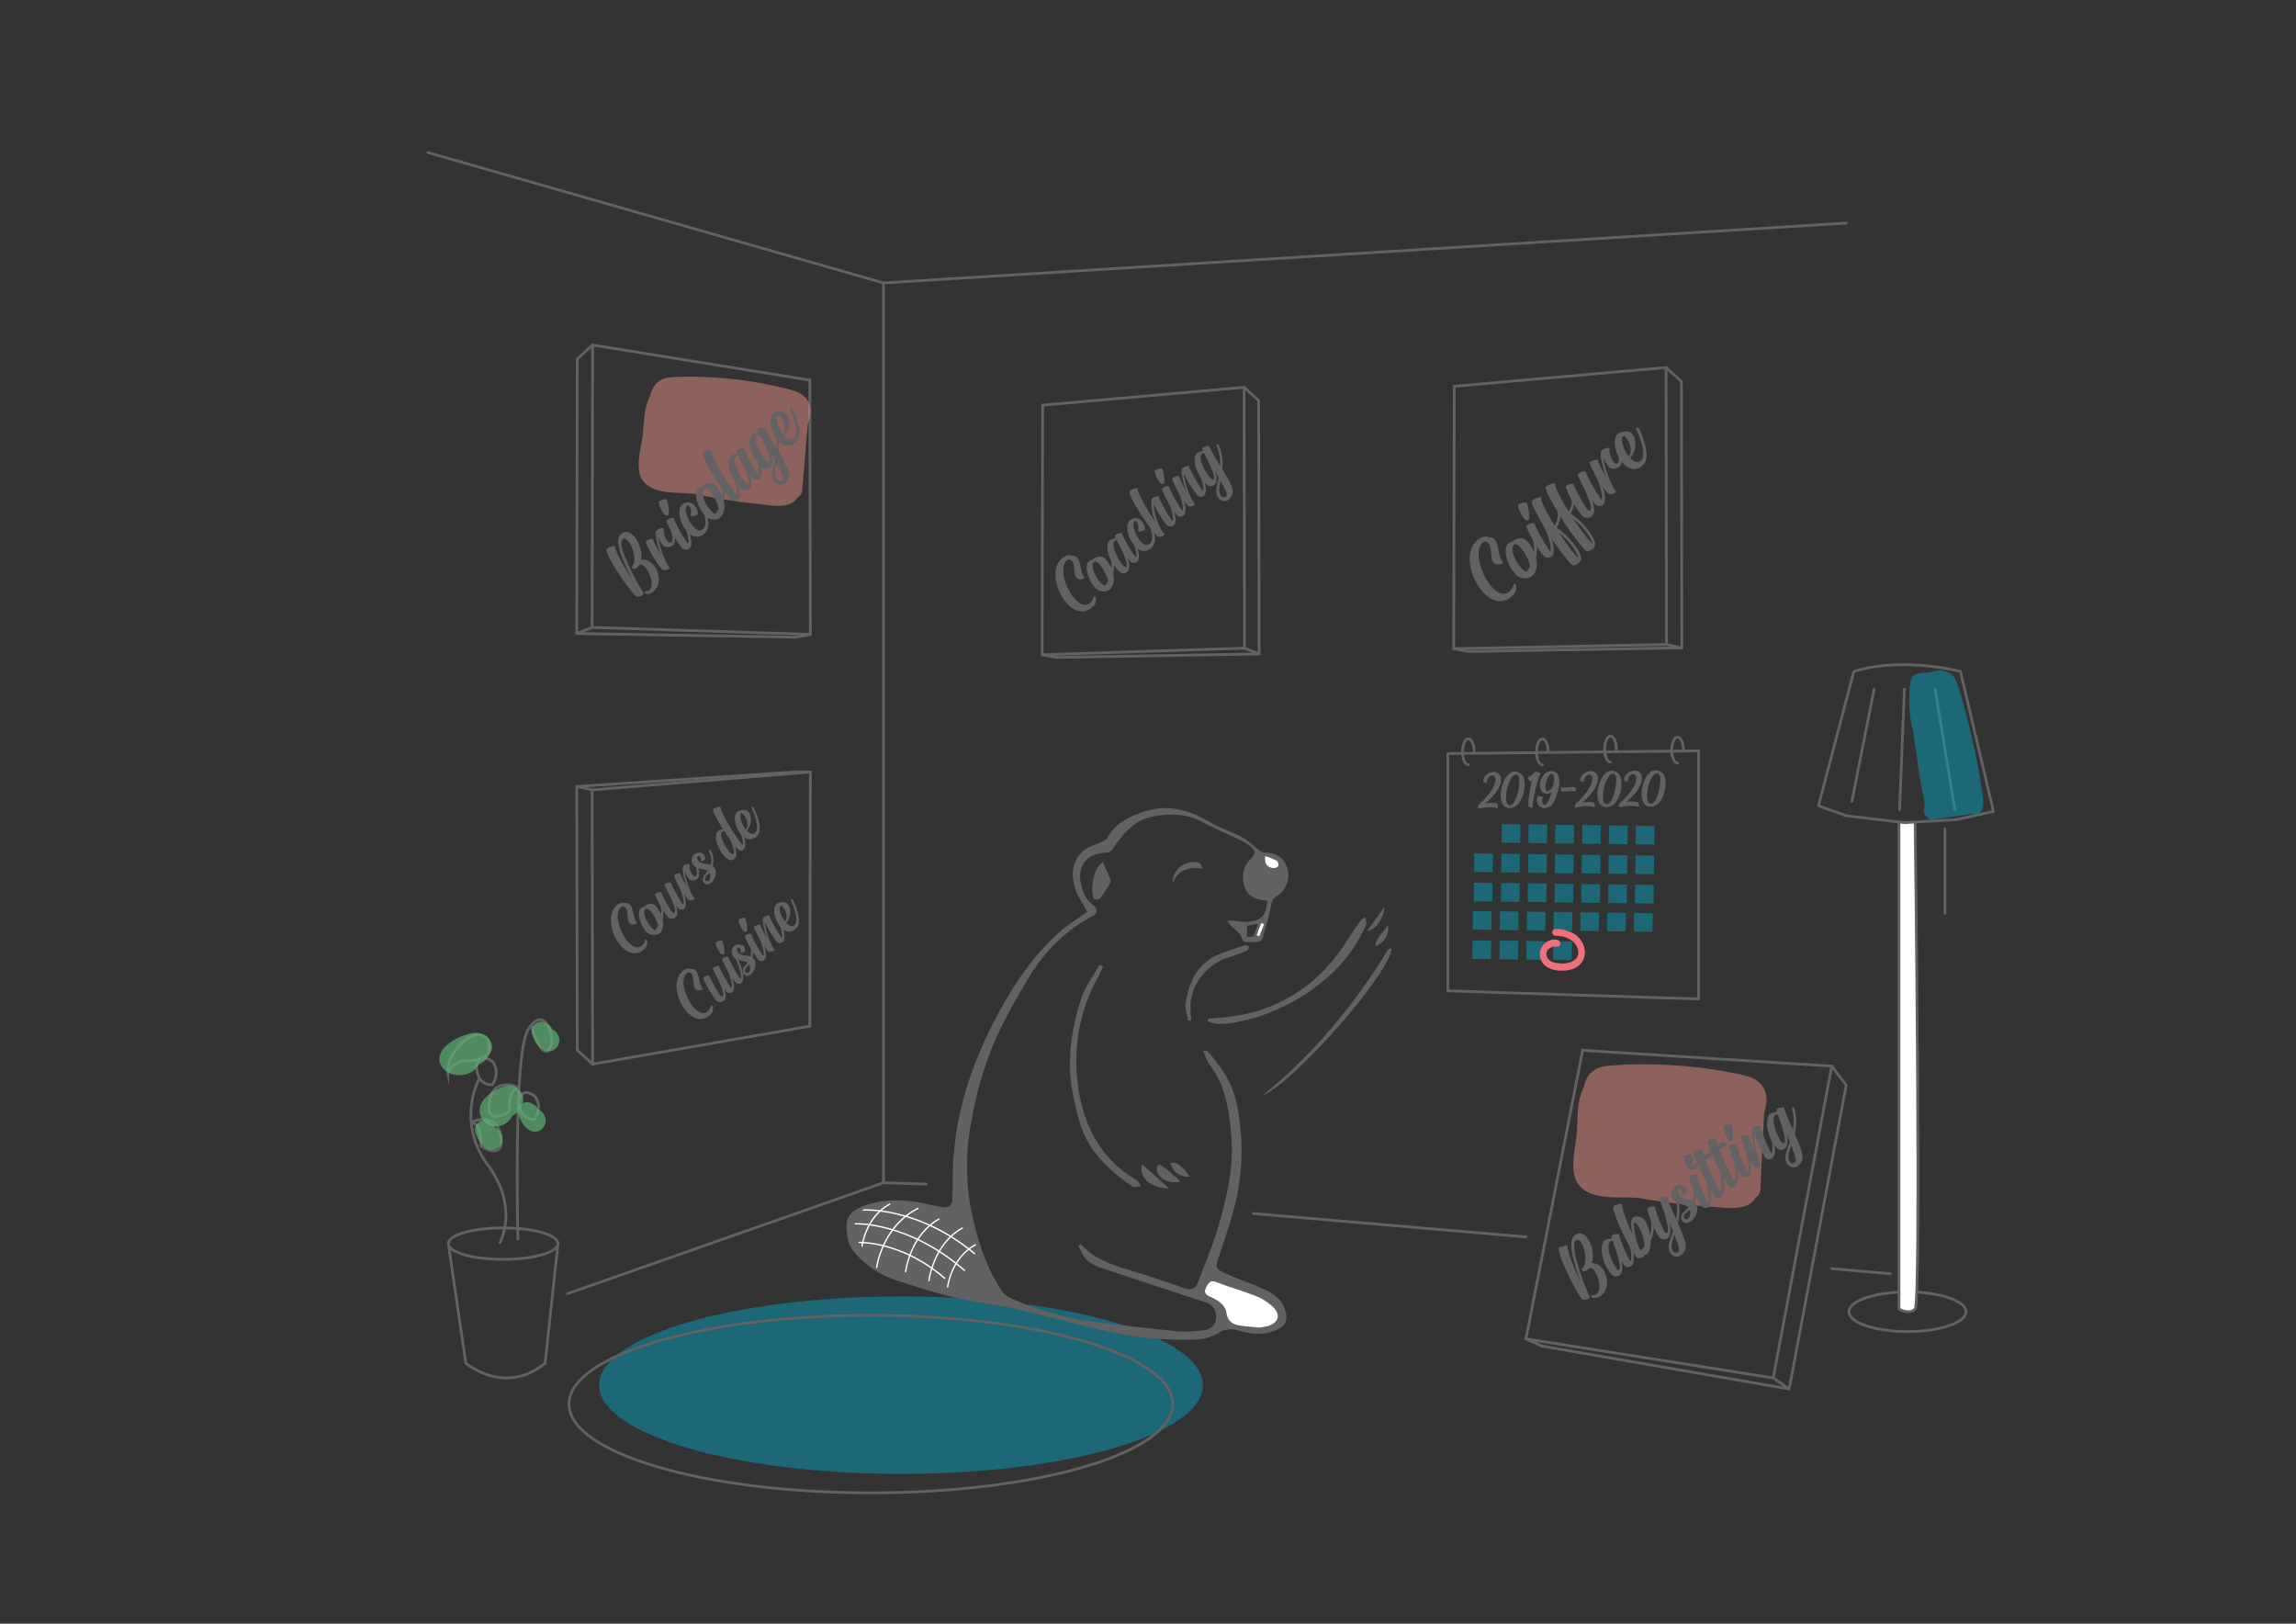 <svg xmlns="http://www.w3.org/2000/svg" viewBox="0 0 841.89 595.28"><rect x="0" y="0" width="841.89" height="595.28" fill="#333333" stroke="none"/><defs><style>.cls-1{isolation:isolate;}.cls-10,.cls-2,.cls-3{fill:none;}.cls-2,.cls-3,.cls-7{stroke:#626262;}.cls-10,.cls-2,.cls-7{stroke-linecap:round;stroke-linejoin:round;}.cls-3{stroke-miterlimit:10;}.cls-4{fill:#f09587;opacity:0.48;}.cls-5{fill:#5eb676;opacity:0.67;}.cls-5,.cls-6{mix-blend-mode:multiply;}.cls-6{fill:#00a6c4;opacity:0.46;}.cls-7,.cls-9{fill:#fff;}.cls-8{fill:#626262;}.cls-10{stroke:#fff;stroke-width:0.5px;}.cls-11{fill:#ee707c;}</style></defs><title>Illustration Inscription-connexion</title><g class="cls-1"><g id="Calque_2" data-name="Calque 2"><ellipse class="cls-2" cx="699.42" cy="480.91" rx="21.47" ry="7.26"/><polygon class="cls-3" points="297.15 232.57 217.12 230.03 217.3 126.48 296.94 139.37 297.15 232.57"/><polyline class="cls-3" points="297.15 232.57 291.64 233.6 211.49 232.25 211.67 131.57 217.3 126.48"/><line class="cls-3" x1="217.12" y1="230.03" x2="211.49" y2="232.25"/><polygon class="cls-3" points="297.15 283.03 217.12 289.58 217.3 390.12 296.94 376.23 297.15 283.03"/><polyline class="cls-3" points="297.15 283.03 291.64 283.01 211.49 288.35 211.67 385.03 217.3 390.12"/><line class="cls-3" x1="217.12" y1="289.58" x2="211.49" y2="288.35"/><path class="cls-4" d="M296.35,155c.93-2.68,1.29-5.57-.24-8.14-1.84-3.08-5.37-3.81-8.62-4.58a147,147,0,0,0-27.85-4,117.79,117.79,0,0,0-13.55,0c-3.42.25-5.82,1.78-7.1,5-.27.68-.5,1.38-.72,2.08-2.28,4.14-2.09,10.35-2.65,14.52,0,.1,0,.21,0,.31-.17.81-.31,1.63-.43,2.46-.92,4.88-2.22,10.91,1.28,14.45,4,4,11.43,3.39,16.56,3.83l1.52.13a223.43,223.43,0,0,0,23.29,3.7c5,.53,11.83,2.1,14.58-2.33a3.25,3.25,0,0,0,1.69-2.55l2.1-24.27A5.53,5.53,0,0,0,296.35,155Z"/><polygon class="cls-3" points="533.05 237.82 611.08 236.28 610.9 134.74 533.26 141.62 533.05 237.82"/><polyline class="cls-3" points="533.05 237.82 538.56 238.85 616.71 237.5 616.53 139.83 610.9 134.74"/><line class="cls-3" x1="611.08" y1="236.28" x2="616.71" y2="237.5"/><polygon class="cls-3" points="559.53 490.85 650.2 505.18 671.66 390.87 580.32 385.06 559.53 490.85"/><polyline class="cls-3" points="559.53 490.85 565.51 493.52 656.05 509.23 676.95 397.87 671.66 390.87"/><line class="cls-3" x1="650.19" y1="505.18" x2="656.05" y2="509.23"/><path class="cls-4" d="M647,407.66c.94-3.09,1.23-6.39-.62-9.25-2.22-3.43-6.27-4.11-10-4.86a168,168,0,0,0-31.86-3.33,132.17,132.17,0,0,0-15.41.6c-3.89.44-6.56,2.27-7.87,6-.28.79-.52,1.58-.74,2.39-2.42,4.81-1.94,11.87-2.39,16.63,0,.12,0,.24,0,.36-.16.93-.29,1.87-.38,2.81-.85,5.6-2.08,12.51,2.06,16.39,4.68,4.4,13.15,3.38,19,3.67l1.73.08a251.55,251.55,0,0,0,26.66,3.23c5.74.39,13.55,1.9,16.48-3.27a3.69,3.69,0,0,0,1.83-3l1.37-27.71A7.1,7.1,0,0,0,647,407.66Z"/><ellipse class="cls-3" cx="184.5" cy="455.93" rx="20.11" ry="5.77"/><path class="cls-3" d="M183.17,455.93s7.47-12.8-4.28-28.83a30.35,30.35,0,0,1-3.26-31.5"/><path class="cls-3" d="M189.92,454.66s-1.78-68.22,3.65-77.06c5.25-8.53,8.42-.43,8.72,2.81s-1.41,7.32-4.22,3.38a16.06,16.06,0,0,1-3-7.78"/><path class="cls-3" d="M178.89,381s-3.51-4.69-9.69,1.59-5,11.06-5,11.06a7.45,7.45,0,0,1,7.28-4.78C177.26,388.85,180.89,386.88,178.89,381Z"/><path class="cls-3" d="M180.63,397.66s-5.53.85-5.9-6.46c0,0,.47-5.91,5.72-2.07C180.45,389.13,183.73,392.32,180.63,397.66Z"/><path class="cls-3" d="M190.26,398.76s-9.1-4.49-10.82,5,7.29,3.75,7.29,3.75-.53-8.26,3.53-8.73"/><path class="cls-3" d="M172.83,411.46s9.1-4.49,10.81,5-7.28,3.75-7.28,3.75.53-8.26-3.53-8.73"/><path class="cls-3" d="M196.16,410.36s-5.53.85-5.9-6.46c0,0,.47-5.91,5.72-2.07C196,401.83,199.26,405,196.16,410.36Z"/><path class="cls-3" d="M164.4,455.93l6.39,43.83s14.28,12.19,29.09,0l4.73-43.83"/><path class="cls-5" d="M190.7,406.11a4.91,4.91,0,0,0,.94-4.46,5.11,5.11,0,0,0-6.15-3.49c-4.59,1.11-11.47,5.69-9.14,11.23a6.14,6.14,0,0,0,8.12,3,6.52,6.52,0,0,0,3.22-3.08,1.05,1.05,0,0,0,.07-.23A5.22,5.22,0,0,0,190.7,406.11Z"/><path class="cls-5" d="M200.47,375.37a3.34,3.34,0,0,0-3-.64,3.48,3.48,0,0,0-2.37,4.18c.76,3.12,3.86,7.78,7.62,6.2a4.15,4.15,0,0,0,2-5.51,4.43,4.43,0,0,0-2.08-2.19l-.16-.05A3.55,3.55,0,0,0,200.47,375.37Z"/><path class="cls-5" d="M195.42,404.84a3.34,3.34,0,0,0-3-.64,3.47,3.47,0,0,0-2.36,4.18c.75,3.11,3.86,7.78,7.61,6.2a4.15,4.15,0,0,0,2-5.51,4.39,4.39,0,0,0-2.08-2.19l-.16-.05A3.56,3.56,0,0,0,195.42,404.84Z"/><path class="cls-5" d="M179.06,387.1a4.54,4.54,0,0,0,1.14-4.63,6.35,6.35,0,0,0-7.44-3.62c-5.56,1.15-13.89,5.9-11.06,11.66,1.62,3.29,6.14,4.45,9.82,3.12a7.45,7.45,0,0,0,3.9-3.19,1.85,1.85,0,0,0,.09-.24A5.94,5.94,0,0,0,179.06,387.1Z"/><path class="cls-5" d="M179.66,411.51a3.28,3.28,0,0,0-3-.64,3.46,3.46,0,0,0-2.37,4.17c.76,3.12,3.86,7.79,7.62,6.2a4.16,4.16,0,0,0,2-5.51,4.41,4.41,0,0,0-2.08-2.18l-.16-.05A3.52,3.52,0,0,0,179.66,411.51Z"/><ellipse class="cls-6" cx="330.38" cy="507.83" rx="110.7" ry="32.54"/><path class="cls-7" d="M696.33,301.6V479.91s3.66,2.25,5.91,0,0-178.31,0-178.31"/><path class="cls-2" d="M679.74,246.19,666.8,295.41,677,299.07l21.35,2.53,19.13-1.12,13.47-3-12.1-51.32S697.46,240.57,679.74,246.19Z"/><line class="cls-2" x1="709.55" y1="252.63" x2="716.8" y2="296.83"/><line class="cls-2" x1="698.3" y1="252.63" x2="696.53" y2="296.83"/><line class="cls-2" x1="687.21" y1="252.63" x2="679.06" y2="293.73"/><path class="cls-6" d="M723.67,298.43a2.36,2.36,0,0,0,3.15-1.68c.77-2.15.21-5.35-.27-8.3-1.35-8.33-3.06-16.66-5.16-24.89-1-3.94-2.08-7.92-3.29-11.76-.93-2.92-2.11-4.73-3.7-5.26a7.18,7.18,0,0,0-1-.25c-2.18-1.23-4.59.05-6.37.32l-.13,0a7.59,7.59,0,0,0-1.07.07c-2.15.08-4.84,0-5.39,3.71a45.21,45.21,0,0,0,.49,15.07c.1.45.2.89.31,1.34,1.21,7,2.51,18.58,4.08,25.52,1,4.45-1,5.64,1.44,7.22.42.69.93,1.14,1.41,1l15.17-2.18A1.73,1.73,0,0,0,723.67,298.43Z"/><line class="cls-2" x1="713.18" y1="303.85" x2="713.18" y2="334.88"/><polyline class="cls-2" points="156.9 55.91 323.96 103.73 323.96 433.62 208.09 474.29"/><line class="cls-2" x1="323.96" y1="103.73" x2="676.95" y2="81.79"/><line class="cls-2" x1="323.96" y1="433.62" x2="339.69" y2="434.09"/><line class="cls-2" x1="459.52" y1="444.9" x2="559.53" y2="453.48"/><line class="cls-2" x1="671.66" y1="465.1" x2="693.15" y2="466.98"/><path class="cls-8" d="M222.44,201.29c.47-.47,2.64-1.43,3-1.08a.25.25,0,0,1,.07.17,2.48,2.48,0,0,0,.12.67c.68,2.46,3.6,7.48,6.26,11.45a85.85,85.85,0,0,1-3.83-8.22,19,19,0,0,1-1.4-5.61,3.61,3.61,0,0,1,1-2.76c3.48-3.48,8.51,4.21,7.41,9.37a4.47,4.47,0,0,1,2.64.35c3.25,1.66,5.7,7.53,2.12,11.1a3.19,3.19,0,0,1-2.57,1c-.74,0-1.35-1-.67-1a1.87,1.87,0,0,0,1.61-.58c2.64-2.64-2.08-10.73-3.95-8.86a3.2,3.2,0,0,1-1.33,1.19c-.4.12-1.08-.09-1.17-.32s.28-1.08.68-1.48c1.07-3.78-2.36-10.77-4.26-8.88-.7.71-.37,2.95.85,6a91,91,0,0,0,6.87,13.51.56.56,0,0,1-.14.75c-.57.56-2.06,1-2.58.51C229.19,214.72,221.46,202.27,222.44,201.29Z"/><path class="cls-8" d="M236.88,199a.59.59,0,0,1,0-.63,4.33,4.33,0,0,1,2.2-.85c.42,0,.46.52.6.85a48.7,48.7,0,0,0,2.57,4.86c-.95-2.64-1.94-6.1-1.75-8.16a.91.91,0,0,1,.28-.61,4.18,4.18,0,0,1,2.06-.84c.6,0,.65.42.58.87a5.69,5.69,0,0,0,1.43,3.9c.56.61,1,.65,1.28.4,1-1,.05-3.79-.25-5a.47.47,0,0,1,.91-.21c.33,1.36,1.17,4.16.44,5.68a2.85,2.85,0,0,1-3.83.93,7.79,7.79,0,0,1-1.87-3.13c-.12-.3-.14-.19-.12,0,.31,3.35,2.6,9.24,4,10.87.23.24.12.4,0,.54-.56.56-2.1.84-2.59.35A39.65,39.65,0,0,1,236.88,199Z"/><path class="cls-8" d="M241.7,183.8a6.33,6.33,0,0,1,2-.75c.58-.11.89.19,1,.87.28,1.12.91,4.28.38,4.86-1.29,1.38-3.09-2.9-3.35-3.76C241.58,184.39,241.54,184,241.7,183.8Zm7.5,15.92a41.85,41.85,0,0,1-4.74-8.35c-.09-.28-.1-.51,0-.65a4.43,4.43,0,0,1,2.18-.82c.44-.07.47.52.63.82A55,55,0,0,0,252,199c.28.42.49.21.49-.16,0-2.85-1.66-6.66-2.64-8.86a.46.46,0,0,1,.84-.37c1,2.17,4.16,9.44,2.15,11.45a2,2,0,0,1-2.88-.31C249.72,200.37,249.46,200.07,249.2,199.72Z"/><path class="cls-8" d="M250,185.09a3.28,3.28,0,0,1,4.25-.24c1.27,1.27,2,3.32,1.43,3.86a3.19,3.19,0,0,1-2,.56c-.35,0-.49-.35-.38-.75a3.69,3.69,0,0,0-.25-2.4c-.38-.85-.82-1.06-1.12-.75-2,2,3,11.4,5.91,8.53,2.08-2.08-.33-7.39-1.57-10.36a.45.45,0,0,1,.85-.32c1.3,3.08,4.25,9.35,1.44,12.15C252.87,201,246.77,188.27,250,185.09Z"/><path class="cls-8" d="M257.48,178.36c1.45-1.45,3.67-1.66,4.72-.61a12.21,12.21,0,0,1,2.59,3.95,12.54,12.54,0,0,0-1-5.78.47.47,0,0,1,.87-.34,13.06,13.06,0,0,1,.7,8c.56,2.29.35,4.55-1,5.93-1.68,1.69-4.37,1-5.58-.21-2.32-2.31-4.17-6.54-3.23-9.53A2.43,2.43,0,0,1,257.48,178.36Zm5,9.69a8,8,0,0,0,1.06-1.65,14.66,14.66,0,0,0-3.49-6.48c-1.54-1.54-2.47-.79-2.4,1,.14,2.8,2.8,6.78,4.65,7.46A.92.92,0,0,1,262.45,188.05Z"/><path class="cls-8" d="M257.69,166c.44-.45,2.64-1.43,3-1.08a.25.25,0,0,1,.07.17,3.44,3.44,0,0,0,.09.7c.94,3.27,6,11.33,8.84,15,.46.56.65.56.65-.14-.09-2.81-1.71-6.47-2.66-8.6a.46.46,0,0,1,.84-.38c1,2.18,4.16,9.45,2.15,11.46-1.29,1.28-2.64-.12-3.48-1.1C263,177.23,256.78,167,257.69,166Z"/><path class="cls-8" d="M275,174a.46.46,0,0,0-.14-.19c.75,2.11,1.07,4.21,0,5.26a2.09,2.09,0,0,1-3,.1c-2.85-2.25-5.58-7.6-4.51-11.15.3-1.15,1.71-1.43,3-1.85a1.71,1.71,0,0,0-.19-.42c-.09-.28-.09-.51.05-.65a4.18,4.18,0,0,1,2.17-.82c.45-.07.47.51.61.84a57.06,57.06,0,0,0,4.81,8.13c.28.42.49.21.49-.16,0-2.85-1.75-6.57-2.73-8.76a.46.46,0,0,1,.84-.38c1,2.17,4.26,9.35,2.24,11.36a2,2,0,0,1-2.87-.3Zm-3.86-6.05a6.14,6.14,0,0,1-.37-.84.89.89,0,0,0-.86.25c-1.62,1.62,1.16,6.88,3,9,.24.29,1,1.17,1.4.8C275.43,176,271.85,169.36,271.1,167.91Z"/><path class="cls-8" d="M282.58,171.3a2.13,2.13,0,0,1-3,.11c-2.82-2.26-5.56-7.62-4.48-11.17a2,2,0,0,1,1.24-1.24c.53-.25,1.14-.39,1.72-.6a3.73,3.73,0,0,1-.18-.43.58.58,0,0,1,0-.63,4.53,4.53,0,0,1,2.2-.84c.28,0,.4.21.47.47a3.35,3.35,0,0,0,.37.79c1.12,2.16,2.41,4.33,3.53,6.1l.16.26a16.64,16.64,0,0,0-1.35-7.57c-.26-.54.58-.91.79-.37a18,18,0,0,1,1.38,9.27,59.32,59.32,0,0,1,3.23,5.75c1,2.11,1.26,3.93-.57,5.75a2.66,2.66,0,0,1-2.26.77,3.57,3.57,0,0,1-2.64-3.53c-.14-1.82.56-3.78.86-5.49l-1.45-2.57C283.33,168.21,283.61,170.27,282.58,171.3Zm-1.94-2.69c.23.28,1,1.17,1.4.79,1.12-1.12-2.48-7.76-3.2-9.23-.14-.28-.28-.56-.4-.82a.93.93,0,0,0-.86.26C276,161.2,278.77,166.46,280.64,168.61Zm6.07,5.09c-.53-1.09-1.21-2.38-2-3.74-.33,1.78-1.14,4.56.42,6a1.18,1.18,0,0,0,1.59.14C287.16,175.69,287.28,174.82,286.71,173.7Z"/><path class="cls-8" d="M283.37,151.66c.89-.88,3.65-1.26,4.68-.23,2.17,2.17,1.31,6.4-.49,8.2,1.19,1.29,2.57,1.92,3.64.84,1.9-1.89-.23-7.43-1.56-10.35-.26-.54.6-.89.84-.33,1.45,3.14,4.09,9.52,1.45,12.16C286.3,167.58,280,155,283.37,151.66Zm3.7,7.39c1.26-1.26.77-4.56-1.1-6.43a.61.61,0,0,0-1.12.38C284.61,154.63,285.66,157.27,287.07,159.05Z"/><path class="cls-8" d="M229.58,331.13a1.81,1.81,0,0,1,1.39.43c1.43,1.42,1.1,5.2,2.53,6.63.08.08.12.16,0,.24a2,2,0,0,1-2.47.14c-1.45-1.44-.44-4.5-1.67-5.73a1.16,1.16,0,0,0-1.73-.16c-3.9,3.9,3.54,18.17,7.9,13.81a4.33,4.33,0,0,0,1.13-2c0-.14.1-.14.22-.1s.2.16.28.32a2.79,2.79,0,0,1-.86,3.16c-6.82,6.81-16.47-9.63-10.42-15.68A3.31,3.31,0,0,1,229.58,331.13Z"/><path class="cls-8" d="M236.13,332.46c1.25-1.25,3.16-1.43,4.07-.52a10.62,10.62,0,0,1,2.23,3.4,10.79,10.79,0,0,0-.83-5,.4.4,0,0,1,.75-.3,11.27,11.27,0,0,1,.6,6.87c.48,2,.3,3.92-.88,5.11a3.55,3.55,0,0,1-4.81-.18c-2-2-3.58-5.63-2.77-8.2A2.07,2.07,0,0,1,236.13,332.46Zm4.29,8.34a6.85,6.85,0,0,0,.9-1.42,12.56,12.56,0,0,0-3-5.57c-1.33-1.33-2.13-.69-2.07.82.12,2.41,2.41,5.83,4,6.41A.84.84,0,0,1,240.42,340.8Z"/><path class="cls-8" d="M247.93,331.92a1.8,1.8,0,0,0-.1-.18c.63,1.83.93,3.62,0,4.52a2.12,2.12,0,0,1-2.79.06c-.22-.3-.44-.56-.66-.86a34.2,34.2,0,0,1-4.08-7.18.54.54,0,0,1,0-.56,3.6,3.6,0,0,1,1.87-.71c.36,0,.4.45.52.73a48.22,48.22,0,0,0,3.64,6.45c.36.56.76.68,1,.46,1-1-2-6.77-2.65-8-.32-.64-.63-1.27-.87-1.87a.58.58,0,0,1,0-.56,3.74,3.74,0,0,1,1.87-.7c.39-.06.41.44.55.7a46.75,46.75,0,0,0,4,7.09c.24.37.42.19.44-.16,0-2.43-1.45-5.7-2.29-7.59a.4.4,0,0,1,.72-.33c.83,1.87,3.58,8.13,1.85,9.85a1.73,1.73,0,0,1-2.47-.26C248.38,332.48,248.18,332.2,247.93,331.92Z"/><path class="cls-8" d="M247.21,321.38a.5.5,0,0,1,0-.54,3.69,3.69,0,0,1,1.89-.72c.36,0,.4.44.52.72a41.2,41.2,0,0,0,2.21,4.18c-.82-2.27-1.66-5.24-1.5-7a.77.77,0,0,1,.24-.53,3.5,3.5,0,0,1,1.77-.72c.52,0,.56.36.5.75a4.87,4.87,0,0,0,1.23,3.35c.48.52.88.56,1.1.34.85-.84,0-3.25-.22-4.28a.4.4,0,0,1,.78-.18c.29,1.17,1,3.58.39,4.89a2.47,2.47,0,0,1-3.3.8,6.72,6.72,0,0,1-1.61-2.69c-.1-.27-.12-.16-.1,0,.26,2.87,2.23,7.94,3.44,9.34.2.2.1.35,0,.47-.48.48-1.81.72-2.23.3A33.84,33.84,0,0,1,247.21,321.38Z"/><path class="cls-8" d="M257.74,322.87a2.42,2.42,0,0,1,.65-2.13c.38-.5.84-1,1.14-1.43-1.38-1-3.51-.38-5.06-1.93a2.74,2.74,0,0,1,3.56-4.16c.42.43.72,1.61.44,1.89-.44.44-1.37.77-1.57.57a.16.16,0,0,1,0-.12c.34-.35.08-1.17-.3-1.55s-.54-.34-.77-.12c-.5.5.15,1.58.51,1.95,1.06,1.06,2.91.74,4.24,1.22a6.68,6.68,0,0,0-.64-4.94c-.25-.44.46-.79.7-.34a7.27,7.27,0,0,1,.66,5.64c2,1.53,1.17,4.51-.38,6.05C259.59,324.76,258,324.2,257.74,322.87Zm.95-1.22a.86.86,0,1,0,1.49.8,3,3,0,0,0-.08-2.53C259.78,320.44,259,321.06,258.69,321.65Z"/><path class="cls-8" d="M269.42,310.11c.65,1.77.95,3.64,0,4.62s-2.19.66-3.09-.16c-2.27-2.07-4.48-6.21-3.62-9.09.28-1,1.55-1.26,2.39-1.54-2.25-3.5-4-6.84-3.52-7.3s2.3-1.25,2.6-.94a.16.16,0,0,1,0,.16,2.94,2.94,0,0,0,.1.58c.8,2.81,5.12,9.75,7.6,12.94.38.51.56.49.54-.1-.08-2.41-1.45-5.58-2.27-7.41a.4.4,0,0,1,.72-.33c.83,1.87,3.58,8.13,1.85,9.85-1.12,1.13-2.27-.1-3-.94C269.62,310.35,269.54,310.23,269.42,310.11Zm-2,2.17c.63.74,1.21,1,1.51.7s.26-.66.1-1.39a18.1,18.1,0,0,0-1.48-4c-.65-.89-1.29-1.85-1.93-2.82a.72.72,0,0,0-.77.12C263.51,306.25,265.83,310.33,267.41,312.28Z"/><path class="cls-8" d="M270.25,297.66c.76-.76,3.13-1.08,4-.2,1.87,1.87,1.12,5.51-.42,7.06,1,1.1,2.21,1.65,3.13.72,1.63-1.63-.2-6.39-1.35-8.9-.22-.46.53-.77.73-.28,1.25,2.69,3.52,8.18,1.25,10.45C272.76,311.35,267.37,300.54,270.25,297.66Zm3.17,6.36c1.09-1.09.67-3.92-.94-5.53a.53.53,0,0,0-1,.32C271.31,300.22,272.22,302.49,273.42,304Z"/><path class="cls-8" d="M253.7,355.26a1.76,1.76,0,0,1,1.39.42c1.43,1.43,1.11,5.21,2.53,6.63.08.08.12.16,0,.24a2,2,0,0,1-2.47.15c-1.45-1.45-.44-4.51-1.67-5.73a1.15,1.15,0,0,0-1.73-.17c-3.89,3.91,3.54,18.18,7.9,13.81a4.25,4.25,0,0,0,1.13-2c0-.14.1-.14.22-.1s.2.16.28.33a2.77,2.77,0,0,1-.86,3.15c-6.82,6.82-16.47-9.63-10.41-15.68A3.3,3.3,0,0,1,253.7,355.26Z"/><path class="cls-8" d="M265.6,362.49a1.8,1.8,0,0,0-.1-.18c.63,1.83.93,3.62,0,4.52a2.11,2.11,0,0,1-2.79.07c-.22-.31-.44-.57-.66-.87a34.14,34.14,0,0,1-4.08-7.17c-.08-.25-.08-.45,0-.57a3.67,3.67,0,0,1,1.87-.7c.36,0,.4.44.52.72a47.61,47.61,0,0,0,3.64,6.45c.36.57.76.69,1,.47,1-1-2-6.78-2.65-8-.32-.65-.62-1.27-.87-1.87a.6.6,0,0,1,0-.57,3.74,3.74,0,0,1,1.87-.7c.39-.06.41.44.55.7a46.89,46.89,0,0,0,4,7.1c.24.36.42.18.44-.16,0-2.43-1.45-5.71-2.29-7.6a.39.39,0,0,1,.72-.32c.82,1.87,3.58,8.12,1.85,9.85a1.75,1.75,0,0,1-2.47-.26C266.05,363.06,265.85,362.77,265.6,362.49Z"/><path class="cls-8" d="M262.49,345.47a5.22,5.22,0,0,1,1.73-.65c.5-.1.76.17.9.75.24,1,.79,3.68.32,4.18-1.1,1.18-2.65-2.49-2.87-3.24C262.39,346,262.35,345.61,262.49,345.47Zm6.45,13.69a36.42,36.42,0,0,1-4.08-7.18.54.54,0,0,1,0-.56,3.72,3.72,0,0,1,1.87-.71c.38-.06.4.45.54.71a49.05,49.05,0,0,0,4,7.09c.25.37.43.18.43-.14,0-2.45-1.43-5.73-2.28-7.62a.4.4,0,0,1,.73-.32c.82,1.87,3.58,8.12,1.85,9.85a1.72,1.72,0,0,1-2.47-.26C269.38,359.72,269.16,359.46,268.94,359.16Z"/><path class="cls-8" d="M272.38,356.48a2.43,2.43,0,0,1,.64-2.13c.38-.5.85-1,1.15-1.43-1.39-1-3.52-.38-5.07-1.92a3,3,0,0,1,.16-4.27,3,3,0,0,1,3.4.1c.42.43.72,1.61.44,1.89-.44.45-1.36.77-1.56.57a.13.13,0,0,1-.05-.12c.35-.35.09-1.17-.3-1.55s-.54-.34-.76-.12c-.5.5.14,1.58.5,1.95,1.07,1.06,2.92.74,4.24,1.22a6.63,6.63,0,0,0-.64-4.94c-.24-.44.46-.78.7-.34a7.3,7.3,0,0,1,.67,5.65c2,1.52,1.16,4.5-.38,6C274.23,358.37,272.66,357.81,272.38,356.48Zm.94-1.22a.86.86,0,1,0,1.49.8,3,3,0,0,0-.08-2.53C274.41,354.05,273.67,354.67,273.32,355.26Z"/><path class="cls-8" d="M270.85,337.11a5,5,0,0,1,1.73-.65c.5-.1.76.16.9.75.25,1,.79,3.67.33,4.18-1.11,1.18-2.66-2.5-2.88-3.24C270.75,337.61,270.71,337.25,270.85,337.11Zm6.45,13.68a36.57,36.57,0,0,1-4.08-7.17.56.56,0,0,1,0-.57,3.74,3.74,0,0,1,1.87-.7c.38-.06.41.44.55.7a46.89,46.89,0,0,0,4,7.1c.24.36.42.18.42-.14,0-2.45-1.43-5.73-2.27-7.62a.39.39,0,0,1,.72-.32c.82,1.87,3.58,8.12,1.85,9.85a1.73,1.73,0,0,1-2.47-.26C277.75,351.36,277.53,351.1,277.3,350.79Z"/><path class="cls-8" d="M276.6,340.24a.5.5,0,0,1,0-.54,3.71,3.71,0,0,1,1.89-.73c.36,0,.4.45.52.73a43.44,43.44,0,0,0,2.21,4.18c-.82-2.27-1.66-5.25-1.5-7a.75.75,0,0,1,.24-.52c.28-.28,1.71-1,2.09-.6a.64.64,0,0,1,.16.28c.08.24.18.46.28.72a49.82,49.82,0,0,0,3.9,6.72c.24.36.42.26.42-.14,0-2.46-1.42-5.73-2.27-7.62a.39.39,0,0,1,.72-.32c.83,1.87,3.58,8.12,1.85,9.85a1.54,1.54,0,0,1-2.23.1,42.76,42.76,0,0,1-4.42-7.12c.1,2.79,2.21,8.28,3.48,9.75.2.2.1.34,0,.46-.49.48-1.81.73-2.23.3A34,34,0,0,1,276.6,340.24Z"/><path class="cls-8" d="M284.66,331.5c.77-.77,3.14-1.09,4-.2,1.87,1.87,1.13,5.5-.42,7.05,1,1.11,2.21,1.65,3.14.73,1.62-1.63-.21-6.4-1.35-8.91-.22-.46.52-.76.72-.28,1.25,2.69,3.52,8.18,1.25,10.45C287.17,345.19,281.79,334.37,284.66,331.5Zm3.18,6.35c1.08-1.09.66-3.92-.95-5.53-.42-.42-.9-.22-1,.32C285.73,334.05,286.63,336.32,287.84,337.85Z"/><path class="cls-8" d="M546.07,197a2.28,2.28,0,0,1,1.77.54c1.83,1.83,1.42,6.66,3.24,8.48.1.1.15.21,0,.31a2.62,2.62,0,0,1-3.16.18c-1.85-1.85-.56-5.76-2.13-7.32a1.48,1.48,0,0,0-2.21-.21c-5,5,4.52,23.23,10.1,17.65a5.56,5.56,0,0,0,1.43-2.57c0-.18.13-.18.29-.13s.25.21.36.41c.72,1.44-.06,3-1.11,4-8.71,8.71-21-12.31-13.31-20C542.83,196.89,544.58,196.33,546.07,197Z"/><path class="cls-8" d="M554.44,198.69c1.6-1.59,4-1.82,5.19-.67a13.31,13.31,0,0,1,2.85,4.34,13.85,13.85,0,0,0-1.05-6.34.51.51,0,0,1,1-.39,14.36,14.36,0,0,1,.77,8.79c.62,2.52.39,5-1.13,6.52-1.85,1.85-4.8,1.11-6.14-.23-2.54-2.54-4.57-7.19-3.54-10.48A2.65,2.65,0,0,1,554.44,198.69Zm5.47,10.66a8.3,8.3,0,0,0,1.16-1.82,16,16,0,0,0-3.83-7.12c-1.69-1.69-2.72-.87-2.64,1.05.15,3.09,3.08,7.46,5.11,8.2A1.08,1.08,0,0,1,559.91,209.35Z"/><path class="cls-8" d="M556.75,185a6.73,6.73,0,0,1,2.21-.83c.65-.13,1,.21,1.16,1,.31,1.24,1,4.7.41,5.35-1.41,1.51-3.39-3.19-3.67-4.14C556.63,185.67,556.58,185.21,556.75,185ZM565,202.52a45.65,45.65,0,0,1-5.21-9.17c-.11-.31-.11-.57.05-.72a4.75,4.75,0,0,1,2.39-.9c.48-.08.51.56.69.9a62,62,0,0,0,5.16,9.07c.31.46.54.23.54-.18,0-3.14-1.82-7.32-2.9-9.74a.5.5,0,0,1,.92-.41c1.06,2.39,4.58,10.38,2.37,12.59a2.2,2.2,0,0,1-3.16-.34C565.57,203.24,565.28,202.91,565,202.52Z"/><path class="cls-8" d="M570.88,186.57c-.2-.62.7-1,1-.39a8.69,8.69,0,0,1-1.13,7.25,27.2,27.2,0,0,1,8,8.35,6.41,6.41,0,0,1,1,2.87,2,2,0,0,1-.8,1.67c-.61.62-2.08,1.31-2.64.75a26.32,26.32,0,0,1-2-2.34,97.9,97.9,0,0,1-11.79-18.27c-.72-1.54-1.06-2.59-.77-2.87.48-.49,2.9-1.57,3.28-1.18a.22.22,0,0,1,.08.17,5.2,5.2,0,0,0,.1.78c.59,2,2.62,5.75,4.83,9.35A7.36,7.36,0,0,0,570.88,186.57Zm7.22,16.21a23.57,23.57,0,0,0-6.37-7.35c1.77,2.65,3.65,5.29,5.68,7.78.72.88,1.15,1.26,1.26,1.16S578.26,203.08,578.1,202.78Z"/><path class="cls-8" d="M576.07,181.38A.51.51,0,0,1,577,181a8.73,8.73,0,0,1-1.13,7.25,27.31,27.31,0,0,1,8,8.35,6.54,6.54,0,0,1,1,2.87,2,2,0,0,1-.8,1.67c-.61.62-2.08,1.31-2.64.75a25,25,0,0,1-2-2.34,98.16,98.16,0,0,1-11.79-18.26c-.72-1.55-1.06-2.6-.78-2.88.49-.49,2.91-1.57,3.29-1.18a.27.27,0,0,1,.08.18,5.24,5.24,0,0,0,.1.77c.59,2,2.62,5.75,4.83,9.35A7.36,7.36,0,0,0,576.07,181.38Zm7.22,16.21a23.57,23.57,0,0,0-6.37-7.35c1.77,2.65,3.65,5.29,5.68,7.79.72.87,1.15,1.25,1.26,1.15S583.44,197.9,583.29,197.59Z"/><path class="cls-8" d="M583.93,183.59a.93.93,0,0,0-.13-.23c.8,2.33,1.19,4.62,0,5.78a2.7,2.7,0,0,1-3.57.07c-.28-.38-.57-.71-.85-1.1a44.18,44.18,0,0,1-5.21-9.17c-.11-.31-.11-.57,0-.72a4.75,4.75,0,0,1,2.39-.9c.46,0,.51.56.66.92a63.23,63.23,0,0,0,4.65,8.25c.47.72,1,.87,1.26.59,1.24-1.23-2.59-8.66-3.39-10.27-.41-.83-.79-1.62-1.1-2.39a.74.74,0,0,1,0-.72,4.66,4.66,0,0,1,2.39-.9c.49-.08.51.56.69.9a62,62,0,0,0,5.16,9.07c.31.46.54.23.57-.21,0-3.11-1.85-7.3-2.93-9.71a.51.51,0,0,1,.93-.41c1,2.39,4.57,10.38,2.36,12.59a2.23,2.23,0,0,1-3.16-.34C584.5,184.31,584.24,184,583.93,183.59Z"/><path class="cls-8" d="M583,170.13a.66.66,0,0,1,0-.7,4.77,4.77,0,0,1,2.42-.92c.46,0,.51.56.66.92a51.3,51.3,0,0,0,2.83,5.35c-1.05-2.9-2.13-6.71-1.93-9a1,1,0,0,1,.31-.67,4.5,4.5,0,0,1,2.26-.92c.67,0,.72.46.65.95a6.24,6.24,0,0,0,1.56,4.29c.62.67,1.13.72,1.41.44,1.08-1.08.06-4.16-.28-5.48a.51.51,0,0,1,1-.23c.36,1.49,1.29,4.58.49,6.25-.54,1.2-2.95,2-4.21,1a8.54,8.54,0,0,1-2.06-3.44c-.12-.33-.15-.2-.13,0,.34,3.67,2.86,10.14,4.4,11.94a.36.36,0,0,1,0,.59c-.61.62-2.31.93-2.85.39A43.25,43.25,0,0,1,583,170.13Z"/><path class="cls-8" d="M593.13,159.13c1-1,4-1.38,5.13-.25,2.39,2.39,1.44,7-.53,9,1.31,1.42,2.82,2.11,4,.93,2.08-2.08-.25-8.17-1.72-11.38-.28-.59.67-1,.93-.36,1.59,3.44,4.49,10.45,1.59,13.36C596.34,176.63,589.45,162.81,593.13,159.13Zm4.06,8.12c1.38-1.39.84-5-1.21-7.06a.68.68,0,0,0-1.24.41C594.49,162.4,595.64,165.3,597.19,167.25Z"/><path class="cls-8" d="M571.68,457.46c.53-.4,2.82-1.07,3.12-.67a.23.23,0,0,1,.05.17,2,2,0,0,0,0,.69c.35,2.53,2.59,7.92,4.72,12.23a85.81,85.81,0,0,1-2.73-8.7,19,19,0,0,1-.66-5.77,3.67,3.67,0,0,1,1.35-2.61c3.93-3,7.91,5.31,6.14,10.31a4.44,4.44,0,0,1,2.58.7c3,2.08,4.68,8.25.65,11.33a3.26,3.26,0,0,1-2.7.69c-.74-.15-1.21-1.21-.55-1.05a1.89,1.89,0,0,0,1.69-.36c3-2.29-.66-11-2.76-9.35a3.23,3.23,0,0,1-1.49,1c-.41.07-1.06-.23-1.12-.48s.42-1,.87-1.37c1.57-3.63-.92-11.05-3.06-9.41-.79.6-.76,2.88,0,6.12a93.45,93.45,0,0,0,5.06,14.36.55.55,0,0,1-.24.72c-.64.49-2.19.75-2.63.17C576.63,471.74,570.57,458.31,571.68,457.46Z"/><path class="cls-8" d="M594.66,462.41a.48.48,0,0,0-.11-.21c.46,2.2.51,4.34-.68,5.24a2.09,2.09,0,0,1-3-.3c-2.54-2.61-4.55-8.3-3-11.7.45-1.1,1.88-1.19,3.2-1.44a2.06,2.06,0,0,0-.13-.45c-.06-.29,0-.52.13-.64a4.22,4.22,0,0,1,2.27-.53c.45,0,.4.57.5.92a57.26,57.26,0,0,0,3.71,8.74c.23.45.46.27.51-.1.38-2.84-.87-6.77-1.56-9.09a.46.46,0,0,1,.89-.26c.66,2.29,3,9.87.73,11.6a2,2,0,0,1-2.82-.68C595.09,463.13,594.87,462.79,594.66,462.41Zm-3-6.54a8.06,8.06,0,0,1-.26-.89.89.89,0,0,0-.89.14c-1.82,1.4.25,7,1.83,9.39.19.31.87,1.3,1.29,1C594.86,464.52,592.18,457.41,591.62,455.87Z"/><path class="cls-8" d="M591.67,442.16c.53-.4,2.82-1.07,3.12-.67a.28.28,0,0,1,.05.17,2,2,0,0,0,0,.69c.28,2.12,2,6.32,3.74,10.14a22.11,22.11,0,0,1-.48-3.36,3.33,3.33,0,0,1,.75-2.79c1.11-.85,3.29-.18,4,.69a13.12,13.12,0,0,1,2.19,5.81,11.7,11.7,0,0,0,0-6.54.47.47,0,0,1,.91-.23,13,13,0,0,1-.69,8.88c0,2.21-.4,4.12-1.35,4.84a2.12,2.12,0,0,1-1.24.24c.12.16.4.41,0,.69-.64.49-2.19.75-2.63.17C596.62,456.44,590.56,443,591.67,442.16Zm7.91,10.55a19.48,19.48,0,0,0,2,5.79,10.57,10.57,0,0,0,1.44-1.68,16.6,16.6,0,0,0-2.73-8c-.6-.84-1.26-.71-1.21.34A28.1,28.1,0,0,0,599.58,452.71Z"/><path class="cls-8" d="M608.82,439.32a4.41,4.41,0,0,1,2.3-.54c.25,0,.36.26.4.52a6.9,6.9,0,0,0,.24.86c.86,2.27,1.85,4.61,2.73,6.53l.13.27a16.92,16.92,0,0,0-.35-7.72.44.44,0,0,1,.85-.26,18.19,18.19,0,0,1,.14,9.42,50.56,50.56,0,0,1,2.42,6.17c.73,2.2.77,4.06-1.31,5.65a2.63,2.63,0,0,1-2.34.45c-1.57-.47-2.27-2.32-2.19-3.84.13-1.86,1.09-3.72,1.62-5.38-.4-.91-.83-1.79-1.25-2.72.46,2.19.52,4.28-.67,5.19a2.46,2.46,0,0,1-3.24-.36c-.21-.38-.4-.74-.64-1.1a42.15,42.15,0,0,1-3.62-8.94.66.66,0,0,1,.14-.64,4.22,4.22,0,0,1,2.27-.53c.45,0,.4.57.52.9a57.2,57.2,0,0,0,3.19,8.05c.33.7.78.91,1.1.66,1.13-.86-.79-6.76-1.57-9.09-.07-.15-.12-.32-.19-.47a15.91,15.91,0,0,1-.79-2.45A.59.59,0,0,1,608.82,439.32Zm6.63,17.46c-.39-1.16-.9-2.53-1.46-4-.56,1.73-1.77,4.41-.37,6a1.18,1.18,0,0,0,1.56.35C615.63,458.82,615.83,458,615.45,456.78Z"/><path class="cls-8" d="M616.43,446.54a2.85,2.85,0,0,1,1.07-2.37c.52-.52,1.13-1,1.55-1.48-1.45-1.4-4-1-5.57-3a3.47,3.47,0,0,1,.85-4.91,3.42,3.42,0,0,1,3.91.64c.43.55.59,2,.22,2.26-.58.44-1.7.67-1.9.41a.21.21,0,0,1,0-.15c.45-.34.28-1.34-.11-1.84-.24-.31-.57-.48-.86-.26-.66.51-.08,1.87.28,2.34,1.07,1.4,3.26,1.31,4.72,2.07a7.76,7.76,0,0,0,0-5.82c-.21-.55.65-.84.86-.29a8.5,8.5,0,0,1-.1,6.64c2.1,2.08.66,5.4-1.37,7C618.28,449,616.55,448.12,616.43,446.54Zm1.28-1.28a1,1,0,1,0,1.6,1.16,3.51,3.51,0,0,0,.3-2.94C619.16,444,618.2,444.64,617.71,445.26Z"/><path class="cls-8" d="M624.45,422.76c.1.3.2.64.32,1a6.19,6.19,0,0,1,2.25-1.21c.23,0,.91.59,1.11.86a.55.55,0,0,1,.15.35l-.08.06a11.56,11.56,0,0,0-2.8,1.64,97,97,0,0,0,5.07,11c.41.65.6.67.67-.05a29.31,29.31,0,0,0-1.06-9.26.45.45,0,1,1,.86-.25c.66,2.3,2.38,10.39.22,12-1.47,1.13-2.63-.49-3.34-1.58-.22-.33-.43-.67-.66-1.08.43,2.64.55,5.31-.69,6.26a2,2,0,0,1-2.82-.69c-.21-.38-.43-.72-.64-1.1a40.47,40.47,0,0,1-3.61-9,.59.59,0,0,1,.1-.63,4.78,4.78,0,0,1,2.28-.57c.45,0,.39.62.5.92a57.14,57.14,0,0,0,3.62,8.89c.23.45.46.27.52-.15a19.14,19.14,0,0,0-.8-6.78c-1-1.91-1.92-4-2.77-5.91-.19.18-.38.33-.56.47-1.11.84-2.61,1.45-3.64.11a7.44,7.44,0,0,1-1.09-3c-.12-.7-.11-1.12.05-1.25a6.24,6.24,0,0,1,2.12-.49c.6,0,.84.32.93,1a24.64,24.64,0,0,1,.14,3.12c.48-.46,1-.92,1.41-1.38a24.2,24.2,0,0,1-.93-2.47c-.2-.8-.22-1.38,0-1.56.53-.4,2.66-.95,3-.55a.23.23,0,0,1,0,.17.49.49,0,0,0,0,.21A1.84,1.84,0,0,0,624.45,422.76Z"/><path class="cls-8" d="M629.58,418.87c.1.34.22.67.35,1a5.57,5.57,0,0,1,2.22-1.2c.22,0,.92.55,1.12.82s.16.25.12.37l-.08.06a10.33,10.33,0,0,0-2.76,1.64,96.54,96.54,0,0,0,5.06,11c.39.62.58.64.64,0a28.86,28.86,0,0,0-1.06-9.26.46.46,0,0,1,.88-.27c.67,2.3,2.34,10.38.21,12-1.48,1.13-2.62-.47-3.32-1.56a77.63,77.63,0,0,1-5-9.8l-.58.45c-.5.38-1.64,1.29-2.44.78-.24-.15-.27-.29,0-.49a27.63,27.63,0,0,0,2.4-2.17,20.69,20.69,0,0,1-.93-2.47c-.22-.84-.22-1.38,0-1.56.52-.41,2.64-1,3-.56,0,.06,0,.1,0,.2a.86.86,0,0,1,0,.16A2.19,2.19,0,0,0,629.58,418.87Z"/><path class="cls-8" d="M632.25,412.69a6,6,0,0,1,2.11-.48c.59,0,.85.3.93,1,.13,1.15.34,4.38-.27,4.89-1.47,1.2-2.69-3.3-2.83-4.19C632.06,413.25,632.07,412.83,632.25,412.69Zm5.37,16.84a42.15,42.15,0,0,1-3.62-8.94.63.63,0,0,1,.13-.65,4.34,4.34,0,0,1,2.28-.52c.45,0,.39.57.52.9a55.07,55.07,0,0,0,3.58,8.83c.23.46.46.28.51-.09.38-2.84-.77-6.86-1.46-9.18a.46.46,0,0,1,.89-.26c.67,2.3,2.89,10,.63,11.69a2,2,0,0,1-2.83-.68C638.05,430.25,637.83,429.91,637.62,429.53Z"/><path class="cls-8" d="M638.43,417.2a.59.59,0,0,1,.11-.63,4.27,4.27,0,0,1,2.29-.54c.43,0,.4.57.5.92a46.37,46.37,0,0,0,1.92,5.18c-.61-2.76-1.13-6.34-.67-8.36a.86.86,0,0,1,.36-.57c.37-.28,2.13-.87,2.51-.37a.75.75,0,0,1,.15.35c0,.29.13.56.21.88a58.92,58.92,0,0,0,3.48,8.37c.23.46.45.37.51-.1.38-2.83-.77-6.85-1.46-9.17a.46.46,0,0,1,.89-.26c.67,2.29,2.9,10,.63,11.69a1.8,1.8,0,0,1-2.6-.22,49.67,49.67,0,0,1-4-8.92c-.31,3.25,1.29,9.93,2.53,11.82.2.26.06.41-.09.53-.64.49-2.21.56-2.63,0A39.22,39.22,0,0,1,638.43,417.2Z"/><path class="cls-8" d="M654.45,421.08a2.13,2.13,0,0,1-3-.28c-2.52-2.63-4.53-8.33-3-11.72a2,2,0,0,1,1.4-1.07,16.86,16.86,0,0,1,1.8-.38,3.35,3.35,0,0,1-.13-.44.59.59,0,0,1,.11-.63,4.39,4.39,0,0,1,2.29-.54c.29,0,.37.26.41.52a3.55,3.55,0,0,0,.26.84c.84,2.29,1.83,4.63,2.71,6.55l.13.27a16.64,16.64,0,0,0-.35-7.72c-.18-.57.71-.83.84-.26a18.09,18.09,0,0,1,.15,9.42,56.64,56.64,0,0,1,2.45,6.15c.7,2.22.74,4.08-1.32,5.65a2.67,2.67,0,0,1-2.36.47,3.6,3.6,0,0,1-2.16-3.86c.1-1.84,1.06-3.7,1.59-5.36-.36-.9-.73-1.83-1.11-2.75C655.6,418.11,655.61,420.19,654.45,421.08Zm-1.58-2.93c.2.31.87,1.3,1.29,1,1.27-1-1.44-8.05-2-9.61-.11-.3-.21-.6-.29-.87a1,1,0,0,0-.9.14C649.22,410.15,651.29,415.76,652.87,418.15Zm5.38,5.87c-.39-1.16-.9-2.53-1.46-4-.56,1.73-1.75,4.39-.38,6a1.17,1.17,0,0,0,1.57.35C658.43,426.06,658.66,425.21,658.25,424Z"/><polygon class="cls-2" points="622.84 366.25 530.87 363.25 530.87 276.28 622.84 275.28 622.84 366.25"/><path class="cls-8" d="M542.45,296.42c-.28.12-.57,0-.57-.28a1.9,1.9,0,0,1,.64-1.44c2.65-2.29,5.83-6,5.79-9.11a1.14,1.14,0,0,0-1.13-1.27c-1.1,0-2,1.67-2,2.63,0,.1-.08.12-.14.13-.35,0-1.19-.36-1.19-.83,0-1.59,2-3.21,3.7-3.22a2.61,2.61,0,0,1,2.85,2.6c0,3.21-2.9,6.67-5.88,8.93a14,14,0,0,1,4.13-.08c.51.07.62.89.62,1.38,0,.08,0,.37-.14.37h-.06a9.39,9.39,0,0,0-1.31-.19A12.86,12.86,0,0,0,542.45,296.42Z"/><path class="cls-8" d="M555.28,282.89a3.55,3.55,0,0,1,3.5,2.46c1.11,3.66-.92,10.88-5.09,10.92-5.29.05-3.71-9.69-.32-12.57A3.06,3.06,0,0,1,555.28,282.89Zm1.8,2.66c-.2-1.84-1.49-2-2.56-.71-2.22,2.7-3.31,10.39-.82,10.37C555.77,295.19,557.42,288.67,557.08,285.55Z"/><path class="cls-8" d="M561.71,286.36a.7.7,0,0,1-.32.17c-.37,0-1.32-1.11-1.18-1.44,0,0,0-.06.06-.08a9,9,0,0,0,2.67-2.09c.54,0,1.95.33,1.95.82a.15.15,0,0,1,0,.1,1.87,1.87,0,0,0-.26.35c-1.18,2.18-2.7,9.71-2.68,11.67a.22.22,0,0,1-.25.25c-.51,0-1.35-.44-1.35-.89A42.36,42.36,0,0,1,561.71,286.36Z"/><path class="cls-8" d="M566.09,290.73c-2.82-1.36-1.33-8,2.8-8,4.56-.05,2.48,7.27,1.74,9.3s-1.81,4.2-4.16,4.23a2.82,2.82,0,0,1-2.72-3.94c.08-.27.18-.43.28-.43.41,0,1.7.14,1.77.45,0,0,0,.06,0,.1a3.1,3.1,0,0,0-.26.76c-.08.43,0,1.88.79,1.87,1.37,0,2.31-3.78,2.57-4.66A2.69,2.69,0,0,1,566.09,290.73Zm1.26-.73a2.3,2.3,0,0,0,1.6-.93c1.15-1.77,1.24-5.34,0-5.37C567.29,283.77,565.71,290,567.35,290Z"/><path class="cls-8" d="M572.41,289.73a5,5,0,0,1-.19-.9c0-.2.08-.2.18-.16a2.92,2.92,0,0,0,1,.05c1.25-.07,2.64-.19,3.84-.16.41,0,.77.75.71,1.24,0,.18-.1.23-.26.21a42.23,42.23,0,0,0-4.5.2A.62.62,0,0,1,572.41,289.73Z"/><path class="cls-8" d="M578,296.07c-.28.13-.57.05-.57-.28a1.88,1.88,0,0,1,.64-1.43c2.65-2.3,5.82-6,5.79-9.11a1.15,1.15,0,0,0-1.13-1.28c-1.11,0-2,1.68-2,2.64,0,.1-.08.12-.14.12-.35,0-1.19-.36-1.2-.83,0-1.59,2.06-3.2,3.71-3.22a2.61,2.61,0,0,1,2.85,2.61c0,3.21-2.9,6.67-5.88,8.92a14.37,14.37,0,0,1,4.13-.08c.51.08.62.9.62,1.39,0,.08,0,.36-.14.36h-.06a9.4,9.4,0,0,0-1.31-.2A13,13,0,0,0,578,296.07Z"/><path class="cls-8" d="M590.78,282.54a3.56,3.56,0,0,1,3.49,2.46c1.12,3.67-.91,10.88-5.08,10.92-5.29.05-3.71-9.69-.33-12.56A3.07,3.07,0,0,1,590.78,282.54Zm1.8,2.66c-.2-1.83-1.49-2-2.56-.71-2.22,2.7-3.31,10.39-.82,10.37C591.26,294.84,592.92,288.33,592.58,285.2Z"/><path class="cls-8" d="M594.12,295.92c-.29.12-.57,0-.58-.29a2,2,0,0,1,.64-1.43c2.66-2.3,5.83-6,5.8-9.11a1.17,1.17,0,0,0-1.14-1.28c-1.1,0-2,1.68-2,2.64,0,.1-.07.12-.14.12-.34,0-1.19-.35-1.19-.82,0-1.6,2-3.21,3.71-3.23a2.62,2.62,0,0,1,2.84,2.61c0,3.21-2.89,6.67-5.88,8.93a14,14,0,0,1,4.13-.09c.51.08.62.9.63,1.39,0,.08,0,.37-.14.37h-.06a8.11,8.11,0,0,0-1.31-.19A12.85,12.85,0,0,0,594.12,295.92Z"/><path class="cls-8" d="M606.94,282.39a3.54,3.54,0,0,1,3.5,2.45c1.12,3.67-.92,10.88-5.08,10.92-5.3.06-3.71-9.68-.33-12.56A3.05,3.05,0,0,1,606.94,282.39Zm1.81,2.66c-.21-1.84-1.49-2-2.57-.72-2.22,2.7-3.31,10.4-.81,10.37C607.43,294.68,609.08,288.17,608.75,285.05Z"/><path class="cls-2" d="M538.41,280.4c-1.19,0-2.15-2.14-2.15-4.77s1-4.77,2.15-4.77,2.15,2.13,2.15,4.77"/><path class="cls-2" d="M565.55,280.4c-1.18,0-2.15-2.14-2.15-4.77s1-4.77,2.15-4.77,2.15,2.13,2.15,4.77"/><path class="cls-2" d="M590.53,279.4c-1.19,0-2.15-2.14-2.15-4.77s1-4.77,2.15-4.77,2.15,2.13,2.15,4.77"/><path class="cls-2" d="M615.12,279.77c-1.19,0-2.15-2.13-2.15-4.77s1-4.77,2.15-4.77,2.15,2.14,2.15,4.77"/><rect class="cls-6" x="550.62" y="302.16" width="6.83" height="6.83" transform="translate(3.66 -6.55) rotate(0.68)"/><rect class="cls-6" x="560.47" y="302.27" width="6.83" height="6.83" transform="translate(3.66 -6.66) rotate(0.68)"/><rect class="cls-6" x="570.31" y="302.39" width="6.83" height="6.83" transform="translate(3.67 -6.78) rotate(0.68)"/><rect class="cls-6" x="580.12" y="302.51" width="6.83" height="6.83" transform="translate(3.67 -6.9) rotate(0.68)"/><rect class="cls-6" x="589.96" y="302.62" width="6.83" height="6.83" transform="translate(3.67 -7.01) rotate(0.68)"/><rect class="cls-6" x="599.81" y="302.74" width="6.83" height="6.83" transform="translate(3.67 -7.13) rotate(0.68)"/><rect class="cls-6" x="550.49" y="313.03" width="6.83" height="6.83" transform="translate(3.79 -6.55) rotate(0.68)"/><rect class="cls-6" x="560.34" y="313.15" width="6.83" height="6.83" transform="translate(3.79 -6.66) rotate(0.68)"/><rect class="cls-6" x="570.18" y="313.27" width="6.83" height="6.83" transform="translate(3.8 -6.78) rotate(0.68)"/><rect class="cls-6" x="579.99" y="313.38" width="6.83" height="6.83" transform="translate(3.8 -6.9) rotate(0.68)"/><rect class="cls-6" x="589.83" y="313.5" width="6.83" height="6.83" transform="translate(3.8 -7.01) rotate(0.68)"/><rect class="cls-6" x="599.68" y="313.62" width="6.83" height="6.83" transform="translate(3.8 -7.13) rotate(0.68)"/><rect class="cls-6" x="540.55" y="312.91" width="6.83" height="6.83" transform="translate(3.79 -6.43) rotate(0.68)"/><rect class="cls-6" x="550.37" y="323.78" width="6.83" height="6.83" transform="translate(3.92 -6.54) rotate(0.68)"/><rect class="cls-6" x="560.21" y="323.89" width="6.83" height="6.83" transform="translate(3.92 -6.66) rotate(0.68)"/><rect class="cls-6" x="570.06" y="324.01" width="6.83" height="6.83" transform="translate(3.92 -6.78) rotate(0.68)"/><rect class="cls-6" x="579.86" y="324.13" width="6.83" height="6.83" transform="translate(3.92 -6.89) rotate(0.68)"/><rect class="cls-6" x="589.71" y="324.24" width="6.83" height="6.83" transform="translate(3.93 -7.01) rotate(0.68)"/><rect class="cls-6" x="599.55" y="324.36" width="6.83" height="6.83" transform="translate(3.93 -7.13) rotate(0.68)"/><rect class="cls-6" x="540.43" y="323.66" width="6.83" height="6.83" transform="translate(3.92 -6.43) rotate(0.68)"/><rect class="cls-6" x="549.98" y="334.15" width="6.83" height="6.83" transform="translate(4.04 -6.54) rotate(0.68)"/><rect class="cls-6" x="559.83" y="334.27" width="6.83" height="6.83" transform="translate(4.04 -6.65) rotate(0.68)"/><rect class="cls-6" x="569.67" y="334.38" width="6.83" height="6.83" transform="translate(4.05 -6.77) rotate(0.68)"/><rect class="cls-6" x="579.48" y="334.5" width="6.83" height="6.83" transform="translate(4.05 -6.89) rotate(0.68)"/><rect class="cls-6" x="589.32" y="334.62" width="6.83" height="6.83" transform="translate(4.05 -7) rotate(0.68)"/><rect class="cls-6" x="599.17" y="334.73" width="6.83" height="6.83" transform="translate(4.05 -7.12) rotate(0.68)"/><rect class="cls-6" x="540.04" y="334.03" width="6.83" height="6.83" transform="translate(4.04 -6.42) rotate(0.68)"/><rect class="cls-6" x="549.85" y="344.89" width="6.83" height="6.83" transform="translate(4.17 -6.54) rotate(0.68)"/><rect class="cls-6" x="559.7" y="345.01" width="6.83" height="6.83" transform="translate(4.17 -6.65) rotate(0.68)"/><rect class="cls-6" x="569.54" y="345.13" width="6.83" height="6.83" transform="translate(4.17 -6.77) rotate(0.68)"/><rect class="cls-6" x="539.91" y="344.78" width="6.83" height="6.83" transform="translate(4.17 -6.42) rotate(0.68)"/><path class="cls-8" d="M396.28,456.14c4.74,5.18,11,7.43,17.47,9.38,6.87,2.06,13.67,4.33,20.42,6.73,2.64.94,4.18.35,5.11-2.16,2.49-6.7,5.39-13.29,7.36-20.15,3-10.46,5.66-21.08,4.9-32.14-.68-9.83-1.82-19.55-8.18-27.75-1-1.26-1.37-3-2.29-5,1.08.26,1.51.23,1.69.43,5.4,5.81,9.5,12.32,10.93,20.28a84,84,0,0,1-.12,32.72C452,446,449.35,453.29,447,460.61c-1.36,4.16-1.58,4.42,2.34,6.22,4.11,1.89,8.42,3.35,12.59,5.12s8.22,3.94,9.48,9c.76,3.05.09,4.86-2.7,6.31-4.77,2.48-9.76,1.95-14.6.52a8.57,8.57,0,0,0-7.58,1.09,18.22,18.22,0,0,1-8.5,2.23,131,131,0,0,1-34-3.46c-10.47-2.52-20.87-5.37-31.38-7.74-6.85-1.55-13.89-2.28-20.75-3.8-6.07-1.34-12.06-3.12-18-5-4.09-1.29-8.32-2.56-12-4.74a32.87,32.87,0,0,1-9.42-8.33c-1.66-2.25-2.09-5.81-2.07-8.78,0-3.72,2.77-5.85,6.19-7.1,8.08-3,16.21-2.37,24.39-.52a41.82,41.82,0,0,0,4.8.91c2.21.24,3.44-.78,3.45-3.11,0-2.54.13-5.07.13-7.61,0-21.4,6.38-41,16.38-59.72,6.12-11.44,13.27-22,23.06-30.67,2-1.79,4.36-3.24,6.56-4.84,1.15-.83,2.32-1.65,3.31-2.35-1.55-2.87-3.35-5.35-4.29-8.12-1.84-5.41-1.49-10.68,3.33-14.6,1.47-1.19,3.57-1.58,5.33-2.44,1-.5,2.4-1,2.91-1.87,3.24-5.66,8.58-8.21,14.42-9.92,8.44-2.46,16-.16,23.36,4.18,3.63,2.15,7.8,3.38,11.54,5.37,2.25,1.21,4.11,3.12,6.19,4.65a4.15,4.15,0,0,0,2.08,1.06c4.59.12,7.34,1.93,8.5,5.83a9.21,9.21,0,0,1-3.9,10.24c-1.55.91-1.86,1.93-2.16,3.58-.7,3.81-1.92,7.53-2.87,11.3-.54,2.09-2.32,2.06-3.71,1.82s-3.44,1-4.21-1.74c-.4-1.38-2-2.42-3.18-3.56a7,7,0,0,1-1.95-2.52c.61,0,1.22,0,1.82,0a34.43,34.43,0,0,0,5.6.48c5-.4,6.58-2.17,7.3-7.54a2.82,2.82,0,0,0-.89-.38c-3.43-.16-6.18-1.35-7.48-4.83a9.48,9.48,0,0,1,2-10.12c2.16-2.49,2.31-3-.28-5.13a27.88,27.88,0,0,0-5.67-3.08c-3.65-1.77-7.44-3.29-11-5.25-5.88-3.27-12-3.57-18.44-2.36-7,1.31-11.1,6.14-14.73,11.55a3.5,3.5,0,0,1-3.26,1.8c-6.14.16-9.87,4.66-8.79,10.72.58,3.24,1.65,6.26,4.5,8.42,1.94,1.47,1.82,3.06,0,4-10.43,5.48-18.28,13.64-24.18,23.68-3.9,6.65-7.78,13.35-11,20.33a131.72,131.72,0,0,0-9.38,31.2,87.19,87.19,0,0,0-.82,28.45,114.49,114.49,0,0,0,5.09,20A68.93,68.93,0,0,0,367.1,473c1,1.74,3.41,3,5.44,3.79a111.17,111.17,0,0,0,27.72,7.69q15.64,2,31.35,3.58a49.16,49.16,0,0,0,9.76-.37c2.92-.29,4.35-1.94,4.49-4.56a5.17,5.17,0,0,0-3.93-5.7c-12.4-4.07-24.81-8.13-37.19-12.3a17.63,17.63,0,0,1-6-3c-1.51-1.33-2.27-3.52-3.36-5.32Zm65.23,30.57a25.32,25.32,0,0,0,3.26-.51c4.18-1.21,5-4.29,1.82-7.22a18.58,18.58,0,0,0-5.63-3.66c-4.88-1.93-9.95-3.37-14.84-5.26-2.32-.9-3,.25-3.87,1.94-1,2,0,2.73,1.6,3.48,2.68,1.23,5.38,2.75,5.87,5.93.55,3.6,3,4.36,5.88,4.71C457.49,486.35,459.39,486.5,461.51,486.71Zm2.38-172.86c-.25,2.9.81,4.13,2.86,4.4a2.34,2.34,0,0,0,2-.72,2.15,2.15,0,0,0-.64-2A25.82,25.82,0,0,0,463.89,313.85Zm-2.66,25.3a.24.24,0,0,0-.23-.36c-.81,0-2.42.43-3,.43-1.15.07-.62,1.71-.79,3.81-.06.66,1.07.38,2.13.37h0C460.16,342.55,460.53,340.27,461.23,339.15Zm2.29-.33-1.09-.42-1.67,4.46,1,.4Z"/><path class="cls-8" d="M404.53,354.36c-.61,1.23-1.16,2.49-1.82,3.68A63,63,0,0,0,395,395.23c.93,9.89,3.68,19.19,9.9,27.21a42,42,0,0,0,11.87,10.19c.74.44,1.08,1.53,1.61,2.31-1.08,0-2.46.52-3.18,0-9-6.12-16.65-13.44-19.62-24.44-.75-2.8-1.37-5.64-2-8.47-2.63-12.33-.89-24.39,2.93-36.11,1.41-4.35,4.42-8.17,6.69-12.23Z"/><path class="cls-8" d="M443,373.45c3.3-.31,6.63-.45,9.89-1a56.7,56.7,0,0,0,36-20.6c3.6-4.37,6.44-9.36,9.7-14a9.92,9.92,0,0,1,2.05-1.66c.1,1,.58,2.16.22,3a54,54,0,0,1-11.68,16.89A70.64,70.64,0,0,1,453,374.83a33.52,33.52,0,0,1-6.49.53,16,16,0,0,1-3.68-.91Z"/><path class="cls-8" d="M510.22,347.64c.18,8.43-35.8,49.48-47.32,54,18.63-15.06,33.69-33.18,46.12-53.55C509.16,347.85,509.65,347.84,510.22,347.64Z"/><path class="cls-8" d="M435.68,374.21c-.34-2.09-1.21-4.24-.93-6.24,1.07-7.66,4.08-14.33,11.55-17.81a92.68,92.68,0,0,1,10.44-3.65c.34-.11.85.32,1.29.5-.25.52-.38,1.34-.78,1.51a63,63,0,0,1-6.61,2.42c-7.42,2.14-13.51,9.25-14.1,16.84a49,49,0,0,0,.28,6.28Z"/><path class="cls-8" d="M404.36,316.13c1,2.2,2,4.2,2.84,6.27a2.28,2.28,0,0,1-.33,1.71,52.63,52.63,0,0,1-3.66,5.43,2.39,2.39,0,0,1-2.14-.07C399.77,326.62,400.75,318.17,404.36,316.13Z"/><path class="cls-8" d="M428.64,435.69c-6.92-.07-11.42-4.29-9.78-8.83Z"/><path class="cls-8" d="M432.88,433.12c-3.9,1.27-8.32-1.24-8.69-4.06-.15-1.14.15-2.74,1.55-1.86C428.16,428.71,430.2,430.83,432.88,433.12Z"/><path class="cls-8" d="M436.37,431.47c-3.79,0-5.91-1.49-7.29-5C431,425.61,433.35,427.17,436.37,431.47Z"/><path class="cls-8" d="M501.33,341.29l6.27-8.77C507.64,336.37,504.24,341.18,501.33,341.29Z"/><path class="cls-8" d="M504.32,346.84c.35-3.35,2.94-4.95,4.47-7.62C509.78,342.2,507.6,345.78,504.32,346.84Z"/><path class="cls-9" d="M461.51,486.71c-2.12-.21-4-.36-5.91-.59-2.91-.35-5.33-1.11-5.88-4.71-.49-3.18-3.19-4.7-5.87-5.93-1.61-.75-2.62-1.49-1.6-3.48.87-1.69,1.55-2.84,3.87-1.94,4.89,1.89,10,3.33,14.84,5.26a18.58,18.58,0,0,1,5.63,3.66c3.2,2.93,2.36,6-1.82,7.22A25.32,25.32,0,0,1,461.51,486.71Z"/><path class="cls-9" d="M463.89,313.85a25.82,25.82,0,0,1,4.21,1.66,2.15,2.15,0,0,1,.64,2,2.34,2.34,0,0,1-2,.72C464.7,318,463.64,316.75,463.89,313.85Z"/><path class="cls-9" d="M463.52,338.82l-1.74,4.44-1-.4,1.67-4.46Z"/><path class="cls-8" d="M441,318.46c-4.72-.61-8.73,0-11,5.24a7.45,7.45,0,0,1,6.27-7.52C438,316,440.06,315.41,441,318.46Z"/><polygon class="cls-3" points="382.12 240.04 456.34 237.62 456.17 141.99 382.33 148.54 382.12 240.04"/><polyline class="cls-3" points="382.12 240.04 387.36 241.02 461.69 239.74 461.52 146.84 456.17 141.99"/><line class="cls-3" x1="456.34" y1="237.62" x2="461.69" y2="239.74"/><path class="cls-8" d="M393.27,203.77a1.94,1.94,0,0,1,1.55.47c1.58,1.58,1.22,5.78,2.81,7.37.09.09.13.18,0,.27a2.26,2.26,0,0,1-2.74.15c-1.61-1.61-.49-5-1.86-6.36a1.27,1.27,0,0,0-1.92-.18c-4.33,4.33,3.93,20.19,8.78,15.34a4.86,4.86,0,0,0,1.25-2.23c0-.16.11-.16.25-.11s.22.18.31.36a3.07,3.07,0,0,1-1,3.5c-7.57,7.57-18.29-10.7-11.57-17.42C390.46,203.68,392,203.19,393.27,203.77Z"/><path class="cls-8" d="M400.55,205.24c1.39-1.38,3.51-1.58,4.52-.58a11.82,11.82,0,0,1,2.48,3.78,12.06,12.06,0,0,0-.92-5.52.45.45,0,0,1,.83-.33,12.51,12.51,0,0,1,.67,7.63c.53,2.19.33,4.36-1,5.68-1.6,1.61-4.17,1-5.33-.2-2.22-2.22-4-6.26-3.09-9.12A2.37,2.37,0,0,1,400.55,205.24Zm4.76,9.27a7.74,7.74,0,0,0,1-1.58,14,14,0,0,0-3.33-6.19c-1.47-1.47-2.37-.76-2.3.92.13,2.68,2.68,6.47,4.44,7.12A1.06,1.06,0,0,1,405.31,214.51Z"/><path class="cls-8" d="M413.6,204.71c0-.07-.07-.11-.14-.18.72,2,1,4,0,5a2,2,0,0,1-2.86.09c-2.73-2.14-5.34-7.26-4.31-10.65.29-1.09,1.63-1.36,2.83-1.76a1.47,1.47,0,0,0-.18-.41.62.62,0,0,1,0-.62,4,4,0,0,1,2.08-.78c.42-.07.44.49.58.8a55.19,55.19,0,0,0,4.6,7.77c.27.41.47.2.47-.15,0-2.73-1.68-6.28-2.62-8.38a.44.44,0,0,1,.81-.36c.91,2.08,4.06,8.94,2.14,10.86a1.91,1.91,0,0,1-2.74-.29C414.09,205.33,413.84,205,413.6,204.71Zm-3.69-5.79a6.94,6.94,0,0,1-.35-.8.86.86,0,0,0-.83.24c-1.54,1.55,1.12,6.57,2.9,8.63.23.26,1,1.11,1.34.75C414,206.67,410.63,200.31,409.91,198.92Z"/><path class="cls-8" d="M414.2,190.84a3.14,3.14,0,0,1,4.07-.23c1.2,1.21,1.87,3.18,1.36,3.69a3.14,3.14,0,0,1-1.92.54c-.34,0-.47-.34-.36-.72a3.53,3.53,0,0,0-.25-2.3c-.35-.8-.78-1-1.07-.71-1.87,1.87,2.91,10.9,5.65,8.15,2-2-.31-7.06-1.49-9.9a.43.43,0,0,1,.8-.31c1.25,2.95,4.07,8.94,1.39,11.62C417,206.05,411.16,193.87,414.2,190.84Z"/><path class="cls-8" d="M423.05,184.81a21.65,21.65,0,0,0,3.1,9.89,7.27,7.27,0,0,0,.74.92.32.32,0,0,1,0,.53c-.54.54-2,1-2.46.49C420.5,192.71,413.26,181,414.2,180c.45-.45,2.53-1.36,2.86-1a.26.26,0,0,1,.07.16,2,2,0,0,0,.11.64c.67,2.42,3.66,7.46,6.23,11.28a19.48,19.48,0,0,1-1.27-7.75.92.92,0,0,1,.26-.58c.34-.33,1.93-1.11,2.35-.69a1.57,1.57,0,0,1,.18.31,6.72,6.72,0,0,0,.31.81,56.19,56.19,0,0,0,4.31,7.48c.29.38.47.29.49-.18,0-2.7-1.6-6.34-2.52-8.46a.43.43,0,1,1,.78-.34c.92,2.08,4,9,2.06,10.94a1.89,1.89,0,0,1-2.73-.31A37.38,37.38,0,0,1,423.05,184.81Z"/><path class="cls-8" d="M423.49,172.43a5.82,5.82,0,0,1,1.92-.71c.56-.11.85.18,1,.83.27,1.07.87,4.08.36,4.64-1.23,1.32-2.95-2.77-3.2-3.59C423.38,173,423.34,172.59,423.49,172.43Zm7.17,15.21a39.83,39.83,0,0,1-4.53-8,.62.62,0,0,1,0-.63,4.25,4.25,0,0,1,2.08-.78c.42-.06.45.49.6.78a53.43,53.43,0,0,0,4.49,7.89c.27.4.47.2.47-.16,0-2.72-1.58-6.36-2.52-8.46a.44.44,0,0,1,.8-.36c.92,2.08,4,9,2.06,11a1.91,1.91,0,0,1-2.75-.3C431.15,188.27,430.91,188,430.66,187.64Z"/><path class="cls-8" d="M429.88,175.92a.56.56,0,0,1,0-.6,4.07,4.07,0,0,1,2.1-.81c.4,0,.45.49.58.8A43.61,43.61,0,0,0,435,180c-.92-2.52-1.85-5.83-1.68-7.79a.84.84,0,0,1,.27-.58c.32-.32,1.9-1.1,2.33-.67a.66.66,0,0,1,.17.31c.09.27.2.51.32.8a53.75,53.75,0,0,0,4.33,7.46c.27.4.47.29.47-.15,0-2.73-1.59-6.37-2.52-8.47a.44.44,0,0,1,.8-.36c.92,2.08,4,9,2.05,11a1.69,1.69,0,0,1-2.47.11,46.3,46.3,0,0,1-4.92-7.91c.11,3.11,2.46,9.2,3.86,10.84.23.22.12.38,0,.51-.53.53-2,.8-2.48.33A37.68,37.68,0,0,1,429.88,175.92Z"/><path class="cls-8" d="M445.47,177.57a2,2,0,0,1-2.88.11c-2.7-2.16-5.32-7.28-4.29-10.67a2,2,0,0,1,1.18-1.19c.52-.24,1.1-.38,1.66-.58a2.51,2.51,0,0,1-.18-.4.57.57,0,0,1,0-.6,4.24,4.24,0,0,1,2.1-.81c.27,0,.38.2.45.45a3.72,3.72,0,0,0,.35.76c1.07,2.05,2.3,4.13,3.38,5.83l.15.24a15.94,15.94,0,0,0-1.29-7.23c-.25-.52.56-.87.76-.36a17.29,17.29,0,0,1,1.31,8.87,56.13,56.13,0,0,1,3.09,5.49c.93,2,1.2,3.75-.54,5.5a2.56,2.56,0,0,1-2.17.73,3.41,3.41,0,0,1-2.52-3.37c-.13-1.74.54-3.62.83-5.25l-1.39-2.45C446.18,174.62,446.45,176.59,445.47,177.57ZM443.62,175c.22.27,1,1.12,1.34.76,1.07-1.07-2.37-7.41-3.06-8.82-.14-.27-.27-.54-.38-.78a.89.89,0,0,0-.83.24C439.17,167.92,441.83,173,443.62,175Zm5.8,4.87c-.51-1.05-1.16-2.28-1.87-3.57-.32,1.7-1.1,4.35.4,5.72a1.12,1.12,0,0,0,1.52.13C449.85,181.77,450,180.94,449.42,179.87Z"/><ellipse class="cls-2" cx="319.32" cy="514.76" rx="110.7" ry="32.54"/><path class="cls-10" d="M332.09,466.2s1.49-13.22,12.21-19.29"/><path class="cls-10" d="M340.62,469.53s1.49-13.23,12.21-19.3"/><path class="cls-10" d="M321.45,464.67s1.95-15,15.15-21.65"/><path class="cls-10" d="M316.58,443.61s19.91-1.34,40.78,16"/><path class="cls-10" d="M313.63,448.67s19.38-.91,40,17.06"/><path class="cls-10" d="M315,455.5s15.53-.59,31.42,13.15"/><path class="cls-10" d="M316.1,456.88s1.23-10.6,10.15-15.46"/><path class="cls-10" d="M347.46,471.86s1.22-10.6,10.15-15.46"/><path class="cls-11" d="M570.92,344.54a5.41,5.41,0,0,0-5.67,7.88c2.07,3.93,9.14,4.27,12.66,2.28,3.88-2.2,4.11-7,1.52-10.34-2.09-2.67-5.71-3.81-9-3.78a1.25,1.25,0,0,0,0,2.5c3.3,0,7,1.37,8.07,4.79,1.25,4.08-3.07,5.61-6.33,5.34-1.71-.14-3.86-.38-4.75-2.06-1.39-2.6,1.23-4.4,3.51-4.11,1.59.21,1.57-2.3,0-2.5Z"/></g></g></svg>